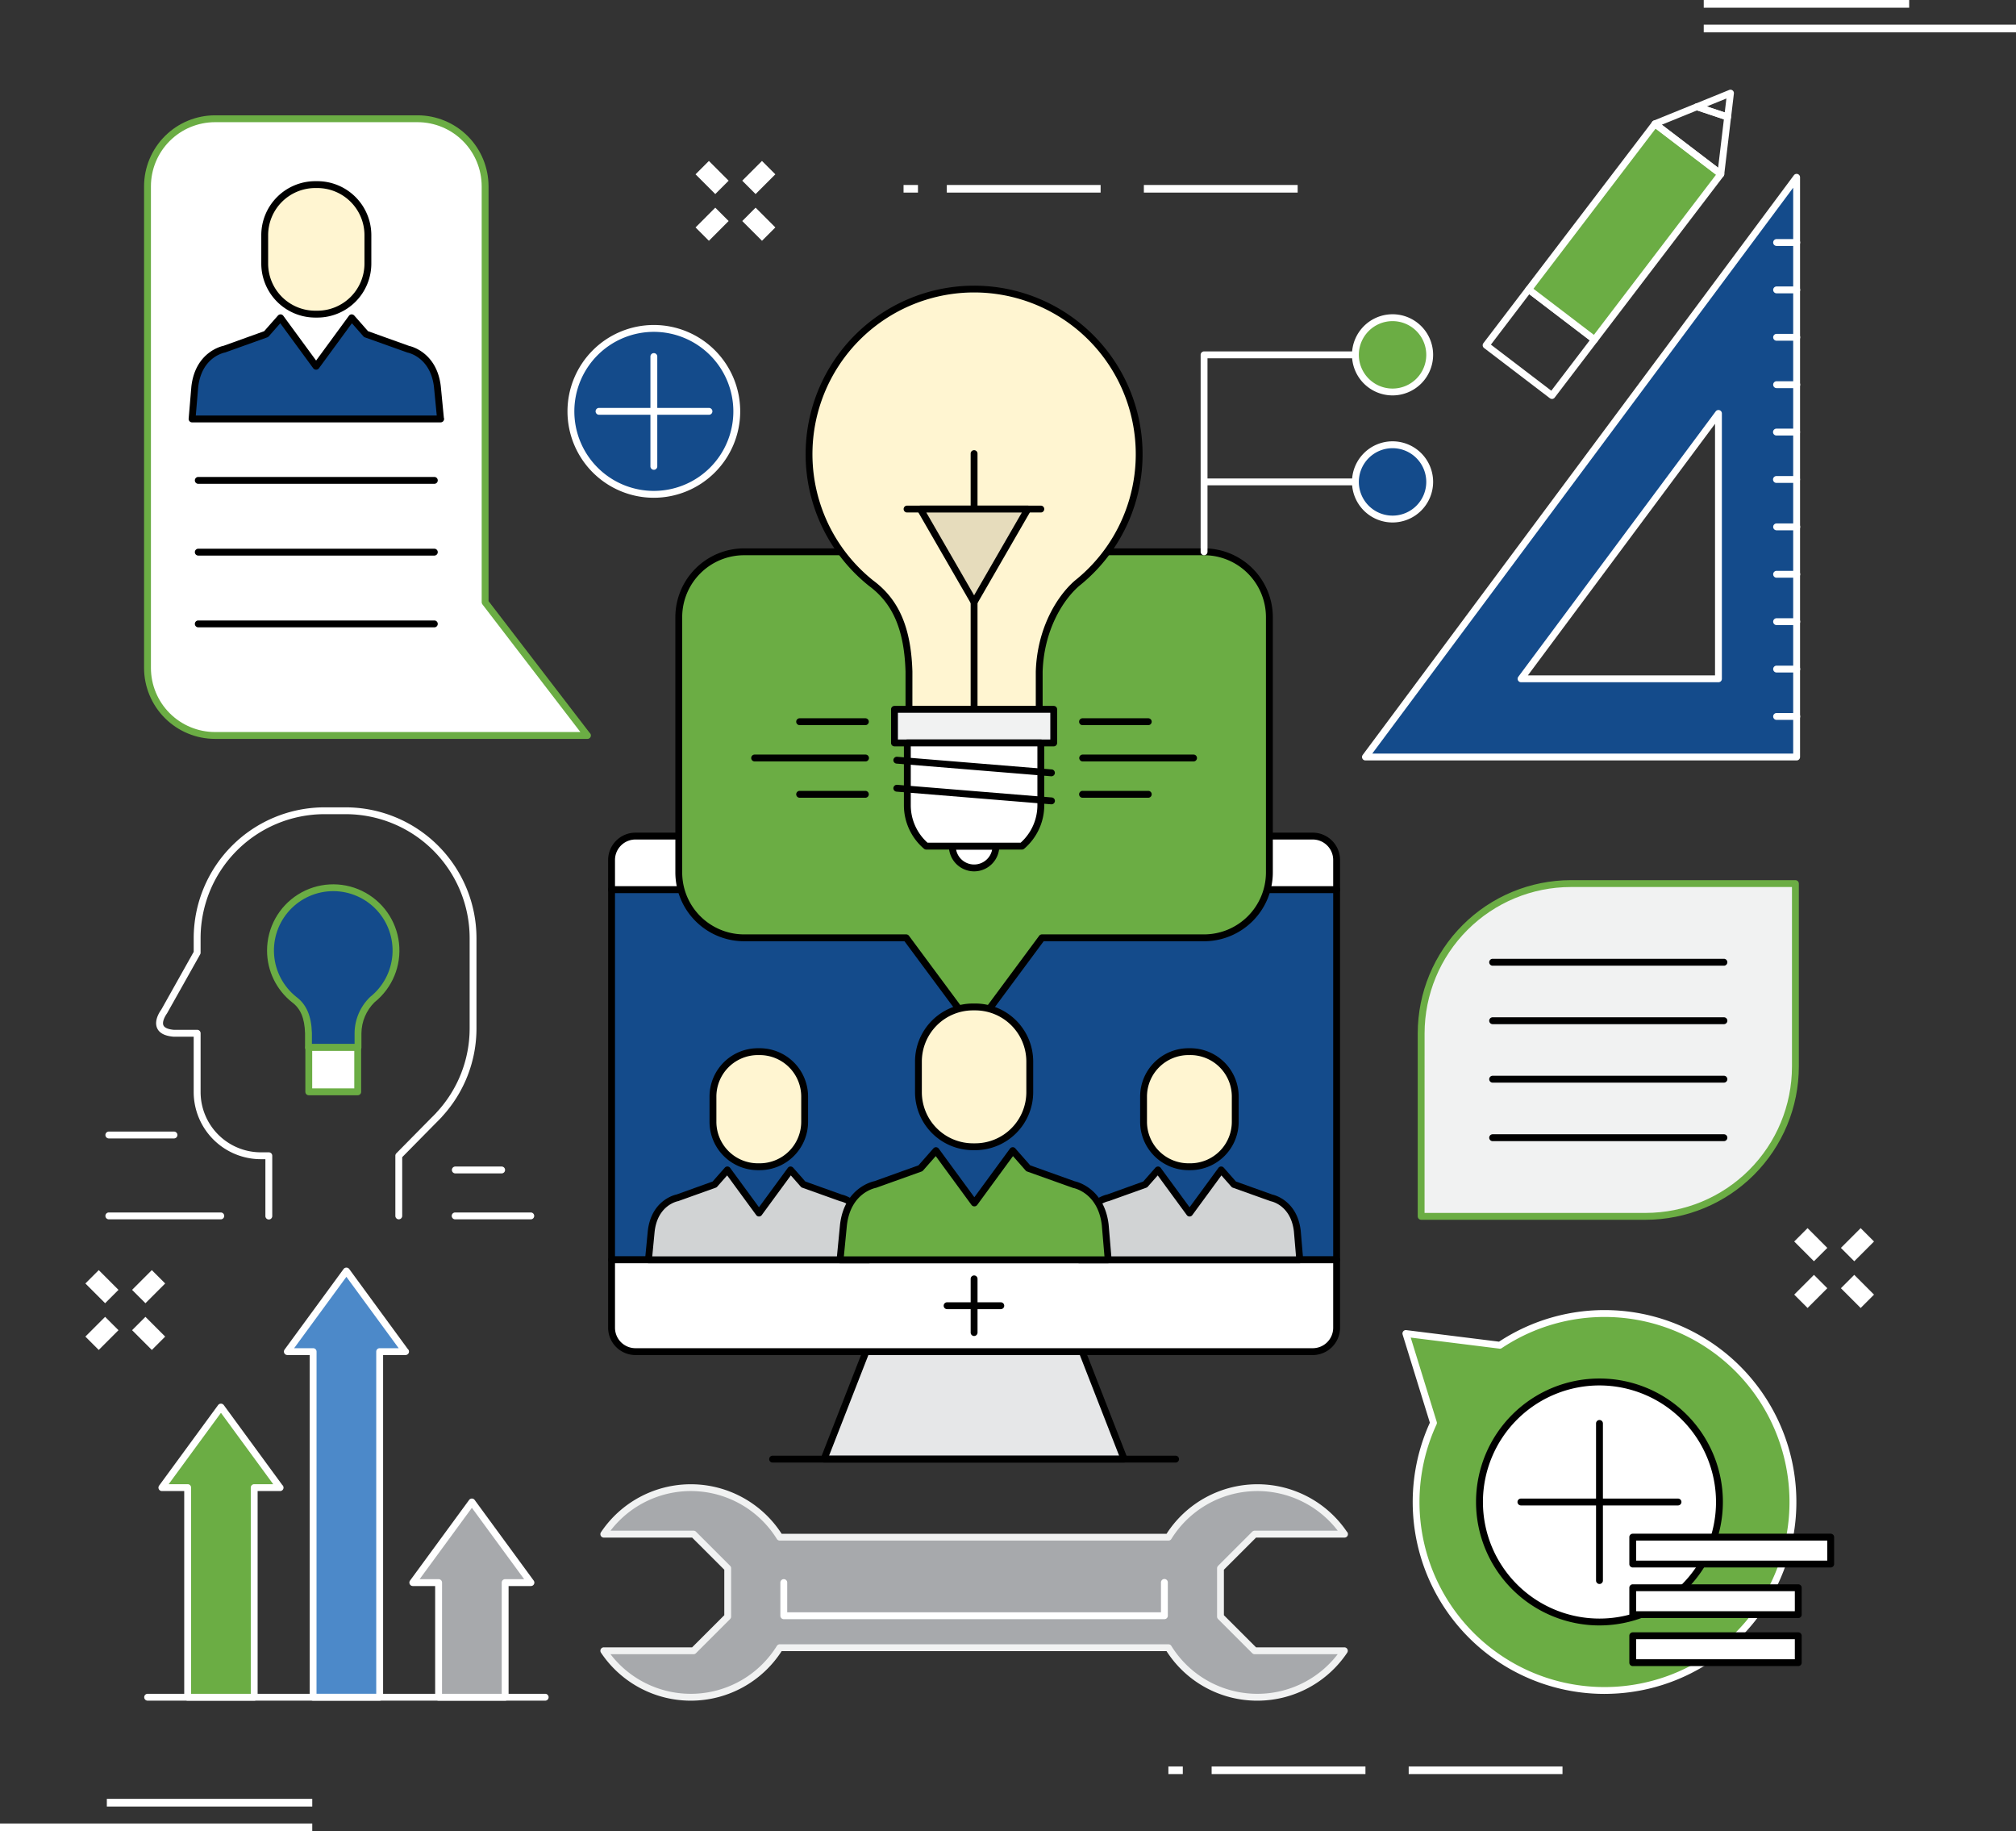 <svg xmlns="http://www.w3.org/2000/svg" xmlns:xlink="http://www.w3.org/1999/xlink" width="320.138" height="290.716" viewBox="0 0 320.138 290.716">
  <rect x="0" y="0" width="320.138" height="290.716" fill="#333333" stroke="none"/>
  <defs>
    <clipPath id="clip-path">
      <path id="Trazado_6449" data-name="Trazado 6449" d="M855.207,148.139a10.373,10.373,0,0,0-10.373,10.372v40.537a10.375,10.375,0,0,0,10.373,10.373h25.748l10.772,14.538L902.5,209.422h25.745a10.375,10.375,0,0,0,10.375-10.373V158.511a10.373,10.373,0,0,0-10.375-10.372Z" transform="translate(-844.834 -148.139)" fill="none"/>
    </clipPath>
    <radialGradient id="radial-gradient" cx="0.5" cy="0.5" r="0.562" gradientTransform="matrix(0.808, 0, 0, -1, -1.021, 14.596)" gradientUnits="objectBoundingBox">
      <stop offset="0" stop-color="#8cbb69"/>
      <stop offset="0.784" stop-color="#6bad44"/>
      <stop offset="1" stop-color="#6bad44"/>
    </radialGradient>
    <clipPath id="clip-path-2">
      <path id="Trazado_6472" data-name="Trazado 6472" d="M915.236,309.353l-5.774,7.883-5.776-7.883-.319-.435-2.461,2.8-7.218,2.585s-4.36.764-5.012,6.43l-.535,5.517h42.574l-.468-5.517c-.652-5.666-5.011-6.43-5.011-6.43l-7.22-2.585-2.461-2.8Z" transform="translate(-888.141 -308.918)" fill="none"/>
    </clipPath>
    <radialGradient id="radial-gradient-2" r="0.938" gradientTransform="matrix(0.407, 0, 0, -1, -7.315, 52.891)" xlink:href="#radial-gradient"/>
    <clipPath id="clip-path-3">
      <path id="Trazado_6482" data-name="Trazado 6482" d="M702.329,118.686V42.225a10.19,10.19,0,0,1,10.177-10.179h32.169a10.191,10.191,0,0,1,10.178,10.179v66.038a.536.536,0,0,0,.113.332l15.56,20.27h-58.02a10.19,10.19,0,0,1-10.177-10.179m10.177-87.729A11.28,11.28,0,0,0,701.24,42.225v76.461a11.279,11.279,0,0,0,11.266,11.268H771.63a.134.134,0,0,0,.022,0,.544.544,0,0,0,.543-.545.537.537,0,0,0-.208-.428l-16.045-20.9V42.225a11.279,11.279,0,0,0-11.267-11.268Z" transform="translate(-701.24 -30.957)" fill="none"/>
    </clipPath>
    <radialGradient id="radial-gradient-3" r="0.435" gradientTransform="matrix(1.395, 0, 0, -1, 2.31, 12.579)" xlink:href="#radial-gradient"/>
    <clipPath id="clip-path-4">
      <path id="Trazado_6511" data-name="Trazado 6511" d="M1044.359,260.61a23.255,23.255,0,0,1,23.229-23.229H1102.7v28.511a23.255,23.255,0,0,1-23.227,23.229h-35.118Zm23.229-24.318a24.346,24.346,0,0,0-24.318,24.318v29.055a.545.545,0,0,0,.545.546h35.661a24.346,24.346,0,0,0,24.315-24.318V236.837a.545.545,0,0,0-.545-.545Z" transform="translate(-1043.27 -236.292)" fill="none"/>
    </clipPath>
    <radialGradient id="radial-gradient-4" r="0.531" gradientTransform="matrix(0.891, 0, 0, -1, -1.112, 18.591)" xlink:href="#radial-gradient"/>
    <clipPath id="clip-path-5">
      <path id="Trazado_6517" data-name="Trazado 6517" d="M706.027,390.538h4.09v33.278h10.572V390.538h4.091l-9.378-12.8Z" transform="translate(-706.027 -377.743)" fill="none"/>
    </clipPath>
    <radialGradient id="radial-gradient-5" r="0.382" gradientTransform="matrix(2.457, 0, 0, -1, 32.43, 18.126)" xlink:href="#radial-gradient"/>
    <clipPath id="clip-path-6">
      <path id="Trazado_6523" data-name="Trazado 6523" d="M1055.024,357.68l0,0-14.927-1.856,4.382,14.189a29.92,29.92,0,1,0,10.541-12.328" transform="translate(-1040.102 -352.64)" fill="none"/>
    </clipPath>
    <radialGradient id="radial-gradient-6" r="0.507" gradientTransform="matrix(0.974, 0, 0, -1, -0.264, 14.451)" xlink:href="#radial-gradient"/>
    <clipPath id="clip-path-7">
      <path id="Trazado_6536" data-name="Trazado 6536" d="M1026.538,91.186a5.9,5.9,0,1,0,5.9-5.9,5.9,5.9,0,0,0-5.9,5.9" transform="translate(-1026.538 -85.289)" fill="none"/>
    </clipPath>
    <radialGradient id="radial-gradient-7" r="0.5" gradientTransform="matrix(1, 0, 0, -1, -0.01, 100.133)" xlink:href="#radial-gradient"/>
    <clipPath id="clip-path-8">
      <path id="Trazado_6539" data-name="Trazado 6539" d="M741.389,261.015c-.083-2.723-.876-4.552-2.482-5.742a9.42,9.42,0,1,1,11.724.018,8.047,8.047,0,0,0-2.466,5.741v1.73h-6.776Zm-7.122-13.1a10.467,10.467,0,0,0,3.976,8.224c1.35,1,1.984,2.518,2.057,4.9v2.275a.544.544,0,0,0,.545.544h7.864a.544.544,0,0,0,.545-.544v-2.258a7.015,7.015,0,0,1,2.077-4.923,10.51,10.51,0,1,0-17.064-8.214" transform="translate(-734.267 -237.398)" fill="none"/>
    </clipPath>
    <radialGradient id="radial-gradient-8" r="0.452" gradientTransform="matrix(1.258, 0, 0, -1, 5.336, 37.845)" xlink:href="#radial-gradient"/>
    <clipPath id="clip-path-9">
      <path id="Trazado_6541" data-name="Trazado 6541" d="M745.639,281.38h6.683v5.953h-6.683Zm-.544-1.089a.544.544,0,0,0-.544.545v7.042a.543.543,0,0,0,.544.544h7.771a.543.543,0,0,0,.544-.544v-7.042a.544.544,0,0,0-.544-.545Z" transform="translate(-744.551 -280.291)" fill="none"/>
    </clipPath>
    <radialGradient id="radial-gradient-9" r="0.523" gradientTransform="matrix(0.918, 0, 0, -1, -4.087, 116.885)" xlink:href="#radial-gradient"/>
    <clipPath id="clip-path-10">
      <rect id="Rectángulo_5498" data-name="Rectángulo 5498" width="33.07" height="13.154" transform="translate(0 26.293) rotate(-52.663)" fill="none"/>
    </clipPath>
    <radialGradient id="radial-gradient-10" r="0.473" gradientTransform="matrix(1.123, 0, 0, -1, 2.559, 36.256)" xlink:href="#radial-gradient"/>
  </defs>
  <g id="Grupo_8731" data-name="Grupo 8731" transform="translate(-474.792 -77)">
    <path id="Trazado_6438" data-name="Trazado 6438" d="M941.923,228.252a3.8,3.8,0,0,0-3.793-3.79H830.578a3.8,3.8,0,0,0-3.793,3.79v4.724H941.923Z" transform="translate(-254.876 -14.727)" fill="#fff"/>
    <path id="Trazado_6439" data-name="Trazado 6439" d="M941.545,233.146H826.408a.544.544,0,0,1-.545-.545v-4.724a4.341,4.341,0,0,1,4.338-4.335H937.752a4.34,4.34,0,0,1,4.336,4.335V232.6a.544.544,0,0,1-.543.545m-114.593-1.089H941v-4.18a3.25,3.25,0,0,0-3.247-3.246H830.2a3.251,3.251,0,0,0-3.249,3.246Z" transform="translate(-254.499 -14.351)"/>
    <path id="Trazado_6440" data-name="Trazado 6440" d="M826.784,238.862v58.755H941.922V238.862Z" transform="translate(-254.876 -20.611)" fill="#144b8b"/>
    <path id="Trazado_6441" data-name="Trazado 6441" d="M941.546,297.785H826.409a.544.544,0,0,1-.545-.544V238.485a.543.543,0,0,1,.545-.544H941.546a.544.544,0,0,1,.543.544v58.756a.544.544,0,0,1-.543.544M826.953,296.7H941V239.03H826.953Z" transform="translate(-254.499 -20.235)"/>
    <path id="Trazado_6442" data-name="Trazado 6442" d="M924.834,362.869H890.513l-6.666,17.067H931.5Z" transform="translate(-278.195 -71.289)" fill="#e6e7e8"/>
    <path id="Trazado_6443" data-name="Trazado 6443" d="M931.123,380.1H883.47a.544.544,0,0,1-.507-.742l6.666-17.067a.544.544,0,0,1,.508-.347h34.322a.541.541,0,0,1,.507.347l6.664,17.067a.544.544,0,0,1-.507.742m-46.855-1.089h46.057l-6.239-15.978H890.509Z" transform="translate(-277.819 -70.913)"/>
    <line id="Línea_1042" data-name="Línea 1042" x2="63.992" transform="translate(597.483 308.648)" fill="#fff"/>
    <path id="Trazado_6444" data-name="Trazado 6444" d="M933.647,391.9H869.655a.544.544,0,0,1,0-1.089h63.992a.544.544,0,1,1,0,1.089" transform="translate(-272.173 -82.707)"/>
    <path id="Trazado_6445" data-name="Trazado 6445" d="M934.339,338.222H826.784v10.784a3.8,3.8,0,0,0,3.793,3.791H938.129a3.8,3.8,0,0,0,3.793-3.791V338.222Z" transform="translate(-254.875 -61.216)" fill="#fff"/>
    <path id="Trazado_6446" data-name="Trazado 6446" d="M937.752,352.965H830.2a4.342,4.342,0,0,1-4.338-4.336V337.846a.543.543,0,0,1,.545-.545H941.545a.543.543,0,0,1,.543.545v10.784a4.341,4.341,0,0,1-4.336,4.336m-110.8-14.575v10.24a3.251,3.251,0,0,0,3.249,3.247H937.752A3.25,3.25,0,0,0,941,348.629V338.39Z" transform="translate(-254.499 -60.84)"/>
    <path id="Trazado_6447" data-name="Trazado 6447" d="M925.077,350.714h-8.523a.545.545,0,1,1,0-1.089h8.523a.545.545,0,0,1,0,1.089" transform="translate(-291.338 -65.876)"/>
    <path id="Trazado_6448" data-name="Trazado 6448" d="M923.762,352.03a.545.545,0,0,1-.545-.545v-8.522a.545.545,0,0,1,1.09,0v8.522a.545.545,0,0,1-.545.545" transform="translate(-294.284 -62.931)"/>
    <g id="Grupo_8685" data-name="Grupo 8685" transform="translate(582.582 164.603)" clip-path="url(#clip-path)">
      <rect id="Rectángulo_5473" data-name="Rectángulo 5473" width="93.79" height="75.821" transform="translate(0 0)" fill="url(#radial-gradient)"/>
    </g>
    <path id="Trazado_6450" data-name="Trazado 6450" d="M891.351,224.127h0a.542.542,0,0,1-.436-.219L880.3,209.591H854.831a10.929,10.929,0,0,1-10.917-10.918V158.135a10.929,10.929,0,0,1,10.917-10.917h73.042a10.931,10.931,0,0,1,10.918,10.917v40.538a10.931,10.931,0,0,1-10.918,10.918H902.4l-10.613,14.317a.544.544,0,0,1-.437.219m-36.52-75.82A9.837,9.837,0,0,0,845,158.135v40.538a9.839,9.839,0,0,0,9.827,9.829h25.748a.543.543,0,0,1,.437.221l10.335,13.946,10.339-13.946a.542.542,0,0,1,.437-.221h25.746a9.84,9.84,0,0,0,9.83-9.829V158.135a9.839,9.839,0,0,0-9.83-9.827Z" transform="translate(-261.876 16.84)"/>
    <path id="Trazado_6451" data-name="Trazado 6451" d="M895.677,138.354v5.984H916.36v-5.984c.207-6.735,3.336-11.7,5.993-14.021a26.215,26.215,0,1,0-32.668,0c3.941,2.925,5.789,7.287,5.993,14.026" transform="translate(-276.544 45.275)" fill="#fff5d1"/>
    <path id="Trazado_6452" data-name="Trazado 6452" d="M915.984,144.506H895.3a.544.544,0,0,1-.544-.545v-5.984c-.2-6.576-1.979-10.774-5.773-13.589a26.754,26.754,0,1,1,33.333-.007c-2.659,2.32-5.589,7.126-5.788,13.613v5.967a.545.545,0,0,1-.545.545m-20.138-1.089H915.44v-5.44c.21-6.852,3.33-11.945,6.179-14.432a25.671,25.671,0,1,0-31.971-.019c4.071,3.021,5.988,7.477,6.2,14.435Z" transform="translate(-276.167 45.651)"/>
    <line id="Línea_1043" data-name="Línea 1043" y1="40.623" transform="translate(629.477 148.99)" fill="#fff"/>
    <path id="Trazado_6453" data-name="Trazado 6453" d="M923.759,162.528a.545.545,0,0,1-.545-.545V121.361a.545.545,0,0,1,1.089,0v40.623a.544.544,0,0,1-.544.545" transform="translate(-294.283 27.629)"/>
    <line id="Línea_1044" data-name="Línea 1044" x2="21.24" transform="translate(618.856 157.817)" fill="#fff"/>
    <path id="Trazado_6454" data-name="Trazado 6454" d="M927.04,136.832H905.8a.545.545,0,1,1,0-1.089h21.24a.545.545,0,0,1,0,1.089" transform="translate(-286.944 21.529)"/>
    <path id="Trazado_6455" data-name="Trazado 6455" d="M926.769,136.669l-8.528,14.778-8.53-14.778Z" transform="translate(-288.765 21.151)" fill="#e6dcbc"/>
    <path id="Trazado_6456" data-name="Trazado 6456" d="M917.865,151.616a.543.543,0,0,1-.471-.273l-8.529-14.778a.544.544,0,0,1,.471-.817h17.058a.544.544,0,0,1,.472.817l-8.53,14.778a.546.546,0,0,1-.471.273m-7.587-14.778,7.587,13.144,7.585-13.144Z" transform="translate(-288.388 21.527)"/>
    <rect id="Rectángulo_5474" data-name="Rectángulo 5474" width="25.283" height="5.334" transform="translate(616.836 189.612)" fill="#f1f2f2"/>
    <path id="Trazado_6457" data-name="Trazado 6457" d="M927.666,195.936H902.383a.545.545,0,0,1-.546-.546v-5.333a.545.545,0,0,1,.546-.544h25.283a.545.545,0,0,1,.545.544v5.333a.545.545,0,0,1-.545.546m-24.74-1.09h24.2V190.6h-24.2Z" transform="translate(-285.547 -0.444)"/>
    <path id="Trazado_6458" data-name="Trazado 6458" d="M921.747,230.62a3.46,3.46,0,0,0,3.46-3.458h-6.917a3.458,3.458,0,0,0,3.458,3.458" transform="translate(-292.27 -15.83)" fill="#fff"/>
    <path id="Trazado_6459" data-name="Trazado 6459" d="M921.37,230.788a4.007,4.007,0,0,1-4-4,.544.544,0,0,1,.545-.545h6.917a.543.543,0,0,1,.543.545,4.007,4.007,0,0,1-4,4m-2.863-3.458a2.915,2.915,0,0,0,5.727,0Z" transform="translate(-291.894 -15.454)"/>
    <path id="Trazado_6460" data-name="Trazado 6460" d="M906.212,199.452v9.887a8.531,8.531,0,0,0,3,6.5h15.2a8.526,8.526,0,0,0,3-6.5v-9.887Z" transform="translate(-287.335 -4.506)" fill="#fff"/>
    <path id="Trazado_6461" data-name="Trazado 6461" d="M924.033,216.006h-15.2a.549.549,0,0,1-.354-.131,9.09,9.09,0,0,1-3.191-6.912v-9.887a.544.544,0,0,1,.545-.545h21.2a.545.545,0,0,1,.545.545v9.887a9.087,9.087,0,0,1-3.192,6.912.546.546,0,0,1-.354.131m-14.992-1.089h14.786a8,8,0,0,0,2.662-5.954v-9.341H906.379v9.341a8,8,0,0,0,2.662,5.954" transform="translate(-286.958 -4.13)"/>
    <line id="Línea_1045" data-name="Línea 1045" x2="24.54" y2="2.011" transform="translate(617.207 197.684)" fill="#fff"/>
    <path id="Trazado_6462" data-name="Trazado 6462" d="M927.551,206.262l-.045,0-24.541-2.011a.544.544,0,0,1-.5-.587.562.562,0,0,1,.588-.5l24.54,2.011a.544.544,0,0,1-.044,1.087" transform="translate(-285.804 -6.023)"/>
    <line id="Línea_1046" data-name="Línea 1046" x2="24.54" y2="2.009" transform="translate(617.207 202.134)" fill="#fff"/>
    <path id="Trazado_6463" data-name="Trazado 6463" d="M927.551,213.787l-.045,0-24.541-2.009a.544.544,0,0,1-.5-.587.562.562,0,0,1,.588-.5L927.6,212.7a.544.544,0,0,1-.044,1.087" transform="translate(-285.804 -9.098)"/>
    <path id="Trazado_6464" data-name="Trazado 6464" d="M987.371,328.364l-.385-4.543c-.538-4.663-4.128-5.291-4.128-5.291l-5.939-2.129-2.028-2.3-.263.357-4.756,6.489-4.755-6.489-.263-.357-2.027,2.3-5.94,2.129s-3.586.628-4.126,5.291l-.441,4.543Z" transform="translate(-306.178 -51.358)" fill="#d1d3d4"/>
    <path id="Trazado_6465" data-name="Trazado 6465" d="M986.995,328.531H951.944a.546.546,0,0,1-.542-.6l.441-4.542c.581-5.02,4.535-5.768,4.576-5.774l5.718-2.058,1.934-2.2a.589.589,0,0,1,.432-.185.549.549,0,0,1,.414.222l4.579,6.249,4.579-6.249a.544.544,0,0,1,.848-.038l1.935,2.2,5.807,2.081c.034,0,3.913.786,4.485,5.742l.387,4.559a.542.542,0,0,1-.141.414.549.549,0,0,1-.4.176m-34.451-1.089H986.4l-.336-3.953c-.479-4.162-3.55-4.777-3.681-4.8l-6.026-2.152a.563.563,0,0,1-.224-.153l-1.581-1.794-4.618,6.3a.545.545,0,0,1-.879,0l-4.617-6.3-1.58,1.792a.552.552,0,0,1-.224.154l-5.941,2.128c-.218.048-3.286.663-3.769,4.842Z" transform="translate(-305.801 -50.981)"/>
    <path id="Trazado_6466" data-name="Trazado 6466" d="M984.2,293.473a7.131,7.131,0,0,1-7.132,7.13h-.3a7.132,7.132,0,0,1-7.129-7.13v-4.01a7.129,7.129,0,0,1,7.129-7.129h.3a7.129,7.129,0,0,1,7.132,7.129Z" transform="translate(-313.259 -38.377)" fill="#fff5d1"/>
    <path id="Trazado_6467" data-name="Trazado 6467" d="M976.7,300.772h-.3a7.684,7.684,0,0,1-7.674-7.675v-4.01a7.683,7.683,0,0,1,7.674-7.673h.3a7.683,7.683,0,0,1,7.675,7.673v4.01a7.684,7.684,0,0,1-7.675,7.675m-.3-18.269a6.592,6.592,0,0,0-6.586,6.584v4.01a6.594,6.594,0,0,0,6.586,6.586h.3a6.594,6.594,0,0,0,6.586-6.586v-4.01A6.593,6.593,0,0,0,976.7,282.5Z" transform="translate(-312.882 -38)"/>
    <path id="Trazado_6468" data-name="Trazado 6468" d="M871.735,328.364l-.384-4.543c-.536-4.663-4.126-5.291-4.126-5.291l-5.939-2.129-2.028-2.3-.264.357-4.755,6.489-4.754-6.489-.262-.357-2.028,2.3-5.94,2.129s-3.588.628-4.126,5.291l-.439,4.543Z" transform="translate(-258.923 -51.358)" fill="#d1d3d4"/>
    <path id="Trazado_6469" data-name="Trazado 6469" d="M871.359,328.531H836.313a.546.546,0,0,1-.542-.6l.439-4.542c.58-5.022,4.536-5.77,4.576-5.776l5.716-2.058,1.936-2.2a.559.559,0,0,1,.433-.185.55.55,0,0,1,.414.222l4.578,6.249,4.581-6.249a.551.551,0,0,1,.415-.222.6.6,0,0,1,.432.185l1.935,2.2,5.809,2.081c.034,0,3.913.785,4.483,5.744l.386,4.558a.544.544,0,0,1-.543.59m-34.445-1.089h33.854l-.334-3.953c-.479-4.162-3.549-4.777-3.681-4.8l-6.026-2.152a.566.566,0,0,1-.225-.153l-1.581-1.795-4.618,6.3a.545.545,0,0,1-.878,0l-4.617-6.3-1.581,1.794a.562.562,0,0,1-.224.153l-5.941,2.128c-.218.048-3.287.663-3.77,4.842Z" transform="translate(-258.547 -50.981)"/>
    <path id="Trazado_6470" data-name="Trazado 6470" d="M868.572,293.473a7.133,7.133,0,0,1-7.132,7.13h-.3a7.131,7.131,0,0,1-7.129-7.13v-4.01a7.129,7.129,0,0,1,7.129-7.129h.3a7.13,7.13,0,0,1,7.132,7.129Z" transform="translate(-266.003 -38.377)" fill="#fff5d1"/>
    <path id="Trazado_6471" data-name="Trazado 6471" d="M861.065,300.772h-.3a7.684,7.684,0,0,1-7.674-7.675v-4.01a7.683,7.683,0,0,1,7.674-7.673h.3a7.683,7.683,0,0,1,7.675,7.673v4.01a7.684,7.684,0,0,1-7.675,7.675m-.3-18.269a6.591,6.591,0,0,0-6.585,6.584v4.01a6.592,6.592,0,0,0,6.585,6.586h.3a6.594,6.594,0,0,0,6.587-6.586v-4.01a6.593,6.593,0,0,0-6.587-6.584Z" transform="translate(-265.627 -38)"/>
    <g id="Grupo_8690" data-name="Grupo 8690" transform="translate(608.191 259.677)">
      <g id="Grupo_8689" data-name="Grupo 8689" clip-path="url(#clip-path-2)">
        <rect id="Rectángulo_5476" data-name="Rectángulo 5476" width="42.574" height="17.329" transform="translate(0 0)" fill="url(#radial-gradient-2)"/>
      </g>
    </g>
    <path id="Trazado_6473" data-name="Trazado 6473" d="M930.339,326.413H887.765a.546.546,0,0,1-.542-.6l.535-5.516c.692-6.012,5.413-6.906,5.461-6.914l7-2.514,2.368-2.691a.523.523,0,0,1,.432-.184.544.544,0,0,1,.416.221l5.655,7.719,5.655-7.719a.544.544,0,0,1,.415-.221.507.507,0,0,1,.433.184l2.368,2.691,7.087,2.538c.035,0,4.683.929,5.368,6.88l.469,5.533a.538.538,0,0,1-.141.414.548.548,0,0,1-.4.176m-41.974-1.089h41.382l-.417-4.926c-.594-5.153-4.4-5.909-4.565-5.939l-7.308-2.61a.551.551,0,0,1-.224-.153l-2.014-2.288-5.693,7.773a.567.567,0,0,1-.878,0l-5.693-7.773-2.015,2.288a.548.548,0,0,1-.224.153l-7.218,2.586c-.25.054-4.06.81-4.654,5.98Z" transform="translate(-279.573 -48.863)"/>
    <path id="Rectángulo_5477" data-name="Rectángulo 5477" d="M8.84,0h0a8.84,8.84,0,0,1,8.84,8.84v4.512A8.841,8.841,0,0,1,8.84,22.193h0A8.84,8.84,0,0,1,0,13.353V8.84A8.84,8.84,0,0,1,8.84,0Z" transform="translate(620.637 236.859)" fill="#fff5d1"/>
    <path id="Trazado_6474" data-name="Trazado 6474" d="M917.832,292.693h-.36a9.216,9.216,0,0,1-9.2-9.206v-4.871a9.216,9.216,0,0,1,9.2-9.206h.36a9.216,9.216,0,0,1,9.205,9.206v4.871a9.217,9.217,0,0,1-9.205,9.206m-.36-22.193a8.126,8.126,0,0,0-8.117,8.117v4.871a8.127,8.127,0,0,0,8.117,8.117h.36a8.126,8.126,0,0,0,8.116-8.117v-4.871a8.125,8.125,0,0,0-8.116-8.117Z" transform="translate(-288.175 -33.095)"/>
    <path id="Trazado_6475" data-name="Trazado 6475" d="M970.528,203.667H952.922a.545.545,0,1,1,0-1.09h17.605a.545.545,0,0,1,0,1.09" transform="translate(-306.201 -5.783)"/>
    <path id="Trazado_6476" data-name="Trazado 6476" d="M963.359,213.413H952.922a.545.545,0,1,1,0-1.089h10.437a.545.545,0,0,1,0,1.089" transform="translate(-306.201 -9.766)"/>
    <path id="Trazado_6477" data-name="Trazado 6477" d="M963.359,193.923H952.922a.545.545,0,1,1,0-1.089h10.437a.545.545,0,0,1,0,1.089" transform="translate(-306.201 -1.802)"/>
    <path id="Trazado_6478" data-name="Trazado 6478" d="M882.434,203.667H864.827a.545.545,0,1,1,0-1.09h17.607a.545.545,0,0,1,0,1.09" transform="translate(-270.199 -5.783)"/>
    <path id="Trazado_6479" data-name="Trazado 6479" d="M887.389,213.413H876.952a.545.545,0,1,1,0-1.089h10.437a.545.545,0,0,1,0,1.089" transform="translate(-275.154 -9.766)"/>
    <path id="Trazado_6480" data-name="Trazado 6480" d="M887.389,193.923H876.952a.545.545,0,1,1,0-1.089h10.437a.545.545,0,0,1,0,1.089" transform="translate(-275.154 -1.802)"/>
    <path id="Trazado_6481" data-name="Trazado 6481" d="M712.882,31.878h32.169A10.723,10.723,0,0,1,755.773,42.6v66.038l16.233,21.146H712.882a10.724,10.724,0,0,1-10.722-10.723V42.6a10.724,10.724,0,0,1,10.722-10.723" transform="translate(-203.946 63.975)" fill="#fff"/>
    <g id="Grupo_8693" data-name="Grupo 8693" transform="translate(497.67 95.308)" clip-path="url(#clip-path-3)">
      <rect id="Rectángulo_5479" data-name="Rectángulo 5479" width="70.955" height="98.998" transform="translate(0 0)" fill="url(#radial-gradient-3)"/>
    </g>
    <path id="Trazado_6483" data-name="Trazado 6483" d="M714.13,101.373l.433-5.113c.606-5.252,4.646-5.958,4.646-5.958l6.688-2.4,2.281-2.591.3.4,5.354,7.306,5.352-7.306.3-.4,2.279,2.591,6.687,2.4s4.039.707,4.646,5.958l.5,5.113Z" transform="translate(-208.838 42.137)" fill="#144b8b"/>
    <path id="Trazado_6484" data-name="Trazado 6484" d="M753.232,101.542a.089.089,0,0,1-.022,0H713.754a.544.544,0,0,1-.542-.59l.433-5.114c.646-5.608,5.049-6.44,5.094-6.447l6.465-2.327,2.189-2.484a.572.572,0,0,1,.432-.185.549.549,0,0,1,.415.221l5.212,7.11,5.211-7.11a.547.547,0,0,1,.415-.221.578.578,0,0,1,.432.185l2.187,2.484,6.556,2.35c.035,0,4.362.869,5,6.408l.483,4.973a.526.526,0,0,1,.038.2.543.543,0,0,1-.544.545m-38.884-1.088h38.263l-.439-4.518c-.552-4.782-4.161-5.468-4.2-5.473l-6.777-2.42a.553.553,0,0,1-.225-.153l-1.832-2.083-5.248,7.164a.569.569,0,0,1-.879,0l-5.249-7.164-1.834,2.083a.547.547,0,0,1-.224.153l-6.688,2.4c-.237.05-3.739.748-4.287,5.508Z" transform="translate(-208.462 42.514)"/>
    <path id="Trazado_6485" data-name="Trazado 6485" d="M733.637,62.1a8.027,8.027,0,0,0,8.027,8.026H742a8.026,8.026,0,0,0,8.025-8.026V57.581A8.025,8.025,0,0,0,742,49.557h-.335a8.026,8.026,0,0,0-8.027,8.024Z" transform="translate(-216.81 56.75)" fill="#fff5d1"/>
    <path id="Trazado_6486" data-name="Trazado 6486" d="M741.622,70.29h-.334a8.581,8.581,0,0,1-8.572-8.571V57.205a8.58,8.58,0,0,1,8.572-8.569h.334a8.579,8.579,0,0,1,8.57,8.569v4.514a8.58,8.58,0,0,1-8.57,8.571m-.334-20.564a7.489,7.489,0,0,0-7.483,7.479v4.514a7.49,7.49,0,0,0,7.483,7.482h.334a7.489,7.489,0,0,0,7.48-7.482V57.205a7.488,7.488,0,0,0-7.48-7.479Z" transform="translate(-216.433 57.127)"/>
    <path id="Trazado_6487" data-name="Trazado 6487" d="M752.913,129.133H715.384a.545.545,0,0,1,0-1.089h37.529a.545.545,0,0,1,0,1.089" transform="translate(-209.128 24.676)"/>
    <path id="Trazado_6488" data-name="Trazado 6488" d="M752.913,148.4H715.384a.545.545,0,0,1,0-1.089h37.529a.545.545,0,0,1,0,1.089" transform="translate(-209.128 16.802)"/>
    <path id="Trazado_6489" data-name="Trazado 6489" d="M752.913,167.665H715.384a.545.545,0,0,1,0-1.089h37.529a.545.545,0,0,1,0,1.089" transform="translate(-209.128 8.929)"/>
    <path id="Trazado_6490" data-name="Trazado 6490" d="M842.206,101.335a13.169,13.169,0,1,1-13.169-13.168,13.17,13.17,0,0,1,13.169,13.168" transform="translate(-250.414 40.972)" fill="#144b8b"/>
    <path id="Trazado_6491" data-name="Trazado 6491" d="M828.661,114.674a13.714,13.714,0,1,1,13.714-13.715,13.729,13.729,0,0,1-13.714,13.715m0-26.339a12.625,12.625,0,1,0,12.625,12.624,12.639,12.639,0,0,0-12.625-12.624" transform="translate(-250.039 41.349)" fill="#fff"/>
    <path id="Trazado_6492" data-name="Trazado 6492" d="M840.457,110.6H823a.545.545,0,0,1,0-1.089h17.458a.545.545,0,1,1,0,1.089" transform="translate(-253.106 32.248)" fill="#fff"/>
    <path id="Trazado_6493" data-name="Trazado 6493" d="M837.762,113.3a.544.544,0,0,1-.545-.545V95.3a.545.545,0,0,1,1.089,0v17.459a.544.544,0,0,1-.545.545" transform="translate(-259.139 38.281)" fill="#fff"/>
    <path id="Trazado_6494" data-name="Trazado 6494" d="M1029.229,139.636H1097.7V47.6Zm56.057-12.416h-31.347l31.347-42.13Z" transform="translate(-337.607 57.548)" fill="#144b8b"/>
    <path id="Trazado_6495" data-name="Trazado 6495" d="M1097.323,139.8h-68.469a.538.538,0,0,1-.485-.3.546.546,0,0,1,.049-.571L1096.886,46.9a.544.544,0,0,1,.982.325v92.031a.543.543,0,0,1-.545.543m-67.385-1.088h66.841V48.872Zm54.973-11.326h-31.347a.544.544,0,0,1-.436-.869l31.346-42.13a.545.545,0,0,1,.981.325v42.13a.544.544,0,0,1-.543.545m-30.263-1.089h29.718V86.358Z" transform="translate(-337.231 57.925)" fill="#fff"/>
    <line id="Línea_1047" data-name="Línea 1047" x1="3.199" transform="translate(756.892 115.5)" fill="#fff"/>
    <path id="Trazado_6496" data-name="Trazado 6496" d="M1142.429,65.271h-3.2a.545.545,0,0,1,0-1.089h3.2a.545.545,0,1,1,0,1.089" transform="translate(-382.338 50.774)" fill="#fff"/>
    <line id="Línea_1048" data-name="Línea 1048" x1="3.199" transform="translate(756.892 123.023)" fill="#fff"/>
    <path id="Trazado_6497" data-name="Trazado 6497" d="M1142.429,77.993h-3.2a.545.545,0,0,1,0-1.089h3.2a.545.545,0,1,1,0,1.089" transform="translate(-382.338 45.575)" fill="#fff"/>
    <line id="Línea_1049" data-name="Línea 1049" x1="3.199" transform="translate(756.892 130.549)" fill="#fff"/>
    <path id="Trazado_6498" data-name="Trazado 6498" d="M1142.429,90.72h-3.2a.545.545,0,0,1,0-1.089h3.2a.545.545,0,1,1,0,1.089" transform="translate(-382.338 40.374)" fill="#fff"/>
    <line id="Línea_1050" data-name="Línea 1050" x1="3.199" transform="translate(756.892 138.073)" fill="#fff"/>
    <path id="Trazado_6499" data-name="Trazado 6499" d="M1142.429,103.443h-3.2a.545.545,0,0,1,0-1.089h3.2a.545.545,0,1,1,0,1.089" transform="translate(-382.338 35.174)" fill="#fff"/>
    <line id="Línea_1051" data-name="Línea 1051" x1="3.199" transform="translate(756.892 145.598)" fill="#fff"/>
    <path id="Trazado_6500" data-name="Trazado 6500" d="M1142.429,116.168h-3.2a.545.545,0,0,1,0-1.09h3.2a.545.545,0,0,1,0,1.09" transform="translate(-382.338 29.974)" fill="#fff"/>
    <line id="Línea_1052" data-name="Línea 1052" x1="3.199" transform="translate(756.892 153.122)" fill="#fff"/>
    <path id="Trazado_6501" data-name="Trazado 6501" d="M1142.429,128.892h-3.2a.544.544,0,1,1,0-1.088h3.2a.544.544,0,1,1,0,1.088" transform="translate(-382.338 24.774)" fill="#fff"/>
    <line id="Línea_1053" data-name="Línea 1053" x1="3.199" transform="translate(756.892 160.646)" fill="#fff"/>
    <path id="Trazado_6502" data-name="Trazado 6502" d="M1142.429,141.616h-3.2a.545.545,0,0,1,0-1.089h3.2a.545.545,0,1,1,0,1.089" transform="translate(-382.338 19.574)" fill="#fff"/>
    <line id="Línea_1054" data-name="Línea 1054" x1="3.199" transform="translate(756.892 168.171)" fill="#fff"/>
    <path id="Trazado_6503" data-name="Trazado 6503" d="M1142.429,154.342h-3.2a.545.545,0,0,1,0-1.089h3.2a.545.545,0,1,1,0,1.089" transform="translate(-382.338 14.374)" fill="#fff"/>
    <line id="Línea_1055" data-name="Línea 1055" x1="3.199" transform="translate(756.892 175.695)" fill="#fff"/>
    <path id="Trazado_6504" data-name="Trazado 6504" d="M1142.429,167.065h-3.2a.545.545,0,0,1,0-1.089h3.2a.545.545,0,1,1,0,1.089" transform="translate(-382.338 9.174)" fill="#fff"/>
    <line id="Línea_1056" data-name="Línea 1056" x1="3.199" transform="translate(756.892 183.22)" fill="#fff"/>
    <path id="Trazado_6505" data-name="Trazado 6505" d="M1142.429,179.791h-3.2a.545.545,0,0,1,0-1.089h3.2a.545.545,0,1,1,0,1.089" transform="translate(-382.338 3.974)" fill="#fff"/>
    <line id="Línea_1057" data-name="Línea 1057" x1="3.199" transform="translate(756.892 190.744)" fill="#fff"/>
    <path id="Trazado_6506" data-name="Trazado 6506" d="M1142.429,192.515h-3.2a.545.545,0,0,1,0-1.089h3.2a.545.545,0,1,1,0,1.089" transform="translate(-382.338 -1.226)" fill="#fff"/>
    <path id="Trazado_6507" data-name="Trazado 6507" d="M922.628,419.856v-7.672l5.427-5.424H942.3a16.621,16.621,0,0,0-27.941.484H852.641a16.62,16.62,0,0,0-27.94-.484H838.95l5.425,5.424v7.672l-5.425,5.424H824.7a16.621,16.621,0,0,0,27.94-.484h61.721a16.621,16.621,0,0,0,27.941.484H928.055Z" transform="translate(-254.024 -86.209)" fill="#a7a9ac"/>
    <path id="Trazado_6508" data-name="Trazado 6508" d="M928.1,432.828a17.084,17.084,0,0,1-14.416-7.862H852.565a17.164,17.164,0,0,1-28.691.242.544.544,0,0,1,.452-.848h14.024l5.106-5.1v-7.222l-5.106-5.1H824.325a.543.543,0,0,1-.452-.848,17.164,17.164,0,0,1,28.691.242h61.124a17.165,17.165,0,0,1,28.62-.349.545.545,0,0,1-.359.955H927.9l-5.106,5.1v7.222l5.106,5.1h14.024a.545.545,0,0,1,.452.848,17.166,17.166,0,0,1-14.275,7.621m-75.838-8.952h61.721a.547.547,0,0,1,.463.257,16.075,16.075,0,0,0,26.417,1.316H927.679a.544.544,0,0,1-.385-.159l-5.425-5.424a.539.539,0,0,1-.16-.385v-7.671a.543.543,0,0,1,.16-.386L927.294,406a.547.547,0,0,1,.385-.16h13.188a16.075,16.075,0,0,0-26.417,1.318.547.547,0,0,1-.463.255H852.265a.547.547,0,0,1-.462-.255,16.074,16.074,0,0,0-26.416-1.318h13.187a.546.546,0,0,1,.385.16l5.425,5.424a.541.541,0,0,1,.159.386v7.671a.538.538,0,0,1-.159.385l-5.425,5.424a.543.543,0,0,1-.385.159H825.387a16.074,16.074,0,0,0,26.416-1.316.547.547,0,0,1,.462-.257" transform="translate(-253.648 -85.833)" fill="#f1f2f2"/>
    <path id="Trazado_6509" data-name="Trazado 6509" d="M933.1,430.312H872.656a.544.544,0,0,1-.543-.545V424.5a.544.544,0,1,1,1.088,0v4.718h59.352V424.5a.545.545,0,1,1,1.089,0v5.263a.544.544,0,0,1-.543.545" transform="translate(-273.4 -96.254)" fill="#fff"/>
    <path id="Trazado_6510" data-name="Trazado 6510" d="M1067.965,237.213a23.771,23.771,0,0,0-23.773,23.774v29.055h35.661a23.771,23.771,0,0,0,23.771-23.772V237.213Z" transform="translate(-343.722 -19.938)" fill="#f1f2f2"/>
    <g id="Grupo_8698" data-name="Grupo 8698" transform="translate(699.925 216.731)">
      <g id="Grupo_8697" data-name="Grupo 8697" clip-path="url(#clip-path-4)">
        <rect id="Rectángulo_5481" data-name="Rectángulo 5481" width="60.522" height="53.919" transform="translate(0 0)" fill="url(#radial-gradient-4)"/>
      </g>
    </g>
    <path id="Trazado_6512" data-name="Trazado 6512" d="M1099.732,258.5h-36.679a.545.545,0,1,1,0-1.089h36.679a.545.545,0,1,1,0,1.089" transform="translate(-351.207 -28.19)"/>
    <path id="Trazado_6513" data-name="Trazado 6513" d="M1099.732,274.2h-36.679a.545.545,0,1,1,0-1.089h36.679a.545.545,0,1,1,0,1.089" transform="translate(-351.207 -34.607)"/>
    <path id="Trazado_6514" data-name="Trazado 6514" d="M1099.732,289.9h-36.679a.545.545,0,1,1,0-1.089h36.679a.545.545,0,1,1,0,1.089" transform="translate(-351.207 -41.025)"/>
    <path id="Trazado_6515" data-name="Trazado 6515" d="M1099.732,305.607h-36.679a.545.545,0,1,1,0-1.089h36.679a.545.545,0,1,1,0,1.089" transform="translate(-351.207 -47.443)"/>
    <path id="Trazado_6516" data-name="Trazado 6516" d="M764.96,455.824H701.784a.545.545,0,0,1,0-1.089H764.96a.545.545,0,0,1,0,1.089" transform="translate(-203.57 -108.831)" fill="#fff"/>
    <g id="Grupo_8702" data-name="Grupo 8702" transform="translate(500.5 300.376)">
      <g id="Grupo_8701" data-name="Grupo 8701" clip-path="url(#clip-path-5)">
        <rect id="Rectángulo_5483" data-name="Rectángulo 5483" width="18.754" height="46.073" transform="translate(0 0)" fill="url(#radial-gradient-5)"/>
      </g>
    </g>
    <path id="Trazado_6518" data-name="Trazado 6518" d="M720.313,423.994H709.741a.545.545,0,0,1-.544-.545V390.716h-3.546a.544.544,0,0,1-.439-.866l9.376-12.8a.566.566,0,0,1,.879,0l9.3,12.7a.544.544,0,0,1-.345.966.084.084,0,0,1-.021,0h-3.547v32.733a.545.545,0,0,1-.544.545m-10.027-1.09h9.482V390.172a.545.545,0,0,1,.545-.545h3.019l-8.3-11.331-8.3,11.331h3.015a.544.544,0,0,1,.545.545Z" transform="translate(-205.151 -77)" fill="#fff"/>
    <path id="Trazado_6519" data-name="Trazado 6519" d="M739.72,354.026h4.09v54.868h10.573V354.026h4.091l-9.377-12.8Z" transform="translate(-219.296 -62.446)" fill="#4c89c9"/>
    <path id="Trazado_6520" data-name="Trazado 6520" d="M754.007,409.073H743.434a.545.545,0,0,1-.545-.545V354.2h-3.546a.545.545,0,0,1-.439-.868l9.377-12.8a.567.567,0,0,1,.879,0l9.3,12.7a.545.545,0,0,1-.345.967h-3.568v54.323a.545.545,0,0,1-.544.545m-10.028-1.09h9.483V353.659a.545.545,0,0,1,.545-.545h3.017l-8.3-11.331-8.3,11.331h3.016a.544.544,0,0,1,.545.545Z" transform="translate(-218.92 -62.078)" fill="#fff"/>
    <path id="Trazado_6521" data-name="Trazado 6521" d="M782.791,403.24l-9.377,12.8H777.5v18.2h10.571v-18.2h4.091Z" transform="translate(-233.065 -87.787)" fill="#a7a9ac"/>
    <path id="Trazado_6522" data-name="Trazado 6522" d="M787.7,434.405H777.127a.545.545,0,0,1-.545-.545V416.206h-3.546a.545.545,0,0,1-.44-.867l9.378-12.8a.547.547,0,0,1,.879,0l9.376,12.8a.544.544,0,0,1-.439.867h-3.547V433.86a.546.546,0,0,1-.545.545m-10.027-1.09h9.482V415.662a.544.544,0,0,1,.545-.545h3.017l-8.3-11.331-8.3,11.331h3.017a.544.544,0,0,1,.545.545Z" transform="translate(-232.688 -87.411)" fill="#fff"/>
    <g id="Grupo_8706" data-name="Grupo 8706" transform="translate(698.052 285.532)">
      <g id="Grupo_8705" data-name="Grupo 8705" clip-path="url(#clip-path-6)">
        <rect id="Rectángulo_5485" data-name="Rectángulo 5485" width="61.468" height="59.844" transform="translate(0 0)" fill="url(#radial-gradient-6)"/>
      </g>
    </g>
    <path id="Trazado_6524" data-name="Trazado 6524" d="M1071.271,412.653a30.465,30.465,0,0,1-27.744-43.059L1039.2,355.6a.547.547,0,0,1,.1-.511.536.536,0,0,1,.484-.19l14.73,1.833a30.467,30.467,0,1,1,16.749,55.918m-30.777-56.566,4.133,13.385a.535.535,0,0,1-.026.388,29.378,29.378,0,1,0,10.35-12.1.543.543,0,0,1-.441.073Z" transform="translate(-341.674 -66.732)" fill="#fff"/>
    <path id="Trazado_6525" data-name="Trazado 6525" d="M1078.908,409.126a19.051,19.051,0,1,1,19.052-19.051,19.051,19.051,0,0,1-19.052,19.051" transform="translate(-350.124 -74.622)" fill="#fff"/>
    <path id="Trazado_6526" data-name="Trazado 6526" d="M1078.532,409.294a19.6,19.6,0,1,1,19.6-19.6,19.617,19.617,0,0,1-19.6,19.6m0-38.1A18.506,18.506,0,1,0,1097.04,389.7a18.526,18.526,0,0,0-18.508-18.505" transform="translate(-349.748 -74.245)"/>
    <path id="Trazado_6527" data-name="Trazado 6527" d="M1091.7,407.262a.545.545,0,0,1-.545-.544V381.774a.545.545,0,0,1,1.09,0v24.944a.544.544,0,0,1-.545.544" transform="translate(-362.913 -78.792)"/>
    <path id="Trazado_6528" data-name="Trazado 6528" d="M1095.551,403.409h-24.945a.544.544,0,1,1,0-1.088h24.945a.544.544,0,1,1,0,1.088" transform="translate(-354.294 -87.411)"/>
    <rect id="Rectángulo_5486" data-name="Rectángulo 5486" width="31.431" height="4.271" transform="translate(734.071 321.034)" fill="#fff"/>
    <path id="Trazado_6529" data-name="Trazado 6529" d="M1132.069,417.116h-31.431a.545.545,0,0,1-.544-.544V412.3a.544.544,0,0,1,.544-.545h31.431a.544.544,0,0,1,.545.545v4.271a.545.545,0,0,1-.545.544m-30.886-1.089h30.342v-3.181h-30.342Z" transform="translate(-366.567 -91.267)"/>
    <rect id="Rectángulo_5487" data-name="Rectángulo 5487" width="26.282" height="4.271" transform="translate(734.071 329.066)" fill="#fff"/>
    <path id="Trazado_6530" data-name="Trazado 6530" d="M1126.92,430.7h-26.282a.545.545,0,0,1-.544-.544v-4.271a.544.544,0,0,1,.544-.545h26.282a.545.545,0,0,1,.545.545v4.271a.545.545,0,0,1-.545.544m-25.737-1.089h25.193v-3.182h-25.193Z" transform="translate(-366.567 -96.818)"/>
    <rect id="Rectángulo_5488" data-name="Rectángulo 5488" width="26.282" height="4.271" transform="translate(734.071 336.689)" fill="#fff"/>
    <path id="Trazado_6531" data-name="Trazado 6531" d="M1126.92,443.591h-26.282a.544.544,0,0,1-.544-.545v-4.271a.545.545,0,0,1,.544-.544h26.282a.545.545,0,0,1,.545.544v4.271a.545.545,0,0,1-.545.545m-25.737-1.089h25.193V439.32h-25.193Z" transform="translate(-366.567 -102.086)"/>
    <path id="Trazado_6532" data-name="Trazado 6532" d="M985.519,126.7a.545.545,0,0,1-.545-.545V94.885a.544.544,0,0,1,.545-.544h24.034a.544.544,0,0,1,0,1.089h-23.49v30.724a.544.544,0,0,1-.545.545" transform="translate(-319.522 38.449)" fill="#fff"/>
    <path id="Trazado_6533" data-name="Trazado 6533" d="M1009.552,129.541H985.518a.545.545,0,0,1,0-1.089h24.034a.545.545,0,0,1,0,1.089" transform="translate(-319.522 24.509)" fill="#fff"/>
    <path id="Trazado_6534" data-name="Trazado 6534" d="M1038.335,125.3a5.9,5.9,0,1,1-5.9-5.9,5.9,5.9,0,0,1,5.9,5.9" transform="translate(-336.508 28.208)" fill="#144b8b"/>
    <path id="Trazado_6535" data-name="Trazado 6535" d="M1032.058,131.363a6.442,6.442,0,1,1,6.443-6.442,6.449,6.449,0,0,1-6.443,6.442m0-11.794a5.353,5.353,0,1,0,5.354,5.352,5.359,5.359,0,0,0-5.354-5.352" transform="translate(-336.131 28.584)" fill="#fff"/>
    <g id="Grupo_8710" data-name="Grupo 8710" transform="translate(690.031 127.437)">
      <g id="Grupo_8709" data-name="Grupo 8709" clip-path="url(#clip-path-7)">
        <rect id="Rectángulo_5490" data-name="Rectángulo 5490" width="11.797" height="11.794" fill="url(#radial-gradient-7)"/>
      </g>
    </g>
    <path id="Trazado_6537" data-name="Trazado 6537" d="M1032.058,97.251a6.442,6.442,0,1,1,6.443-6.442,6.449,6.449,0,0,1-6.443,6.442m0-11.794a5.353,5.353,0,1,0,5.354,5.352,5.36,5.36,0,0,0-5.354-5.352" transform="translate(-336.131 42.524)" fill="#fff"/>
    <path id="Trazado_6538" data-name="Trazado 6538" d="M745.156,238.32a9.962,9.962,0,0,0-6.212,17.755c1.5,1.113,2.2,2.77,2.277,5.334v2.275h7.864v-2.275a7.522,7.522,0,0,1,2.28-5.332,9.964,9.964,0,0,0-6.209-17.757" transform="translate(-217.443 -20.39)" fill="#144b8b"/>
    <g id="Grupo_8713" data-name="Grupo 8713" transform="translate(517.2 217.385)" clip-path="url(#clip-path-8)">
      <rect id="Rectángulo_5492" data-name="Rectángulo 5492" width="21.022" height="26.453" transform="translate(0 0)" fill="url(#radial-gradient-8)"/>
    </g>
    <path id="Trazado_6540" data-name="Trazado 6540" d="M743.012,282.147a.543.543,0,0,1-.544-.545v-9.55a.549.549,0,0,1,.156-.384l5.575-5.651c.23-.222.443-.441.655-.664l.1-.1a.574.574,0,0,1,.057-.075,19.594,19.594,0,0,0,5.254-13.351V237.505a19.7,19.7,0,0,0-19.677-19.679h-3.371a19.7,19.7,0,0,0-19.678,19.679v2.316a.546.546,0,0,1-.071.267l-5.266,9.374c-.257.351-.82,1.309-.562,1.889.214.482,1,.65,1.616.709l3.74,0a.544.544,0,0,1,.545.545v9.338a9.579,9.579,0,0,0,9.567,9.568h1.266a.543.543,0,0,1,.545.545v9.55a.545.545,0,1,1-1.089,0V272.6H721.1a10.668,10.668,0,0,1-10.656-10.656v-8.793H707.2c-1.375-.125-2.22-.581-2.563-1.357-.558-1.267.527-2.757.652-2.922l5.156-9.188v-2.174a20.791,20.791,0,0,1,20.767-20.768h3.371a20.791,20.791,0,0,1,20.767,20.768v14.323a20.669,20.669,0,0,1-5.459,14,.489.489,0,0,1-.078.1l-.178.182c-.216.228-.439.457-.671.681l-5.408,5.484V281.6a.544.544,0,0,1-.544.545" transform="translate(-204.894 -11.57)" fill="#fff"/>
    <rect id="Rectángulo_5493" data-name="Rectángulo 5493" width="7.771" height="7.042" transform="translate(523.825 243.294)" fill="#fff"/>
    <g id="Grupo_8717" data-name="Grupo 8717" transform="translate(523.281 242.749)" clip-path="url(#clip-path-9)">
      <rect id="Rectángulo_5495" data-name="Rectángulo 5495" width="8.859" height="8.131" transform="translate(0 0)" fill="url(#radial-gradient-9)"/>
    </g>
    <path id="Trazado_6542" data-name="Trazado 6542" d="M796.452,326.6H784.445a.545.545,0,1,1,0-1.089h12.007a.545.545,0,0,1,0,1.089" transform="translate(-237.35 -56.021)" fill="#fff"/>
    <path id="Trazado_6543" data-name="Trazado 6543" d="M791.8,314.267h-7.352a.545.545,0,1,1,0-1.09H791.8a.545.545,0,1,1,0,1.09" transform="translate(-237.35 -50.981)" fill="#fff"/>
    <path id="Trazado_6544" data-name="Trazado 6544" d="M709.221,326.6H691.443a.545.545,0,1,1,0-1.089h17.777a.545.545,0,0,1,0,1.089" transform="translate(-199.344 -56.021)" fill="#fff"/>
    <path id="Trazado_6545" data-name="Trazado 6545" d="M701.789,304.881H691.443a.545.545,0,1,1,0-1.089h10.345a.545.545,0,0,1,0,1.089" transform="translate(-199.344 -47.146)" fill="#fff"/>
    <path id="Trazado_6546" data-name="Trazado 6546" d="M1071.713,94.708a.546.546,0,0,1-.331-.112l-10.456-7.978a.545.545,0,0,1-.1-.763l6.759-8.865a.547.547,0,0,1,.764-.1l10.46,7.979a.546.546,0,0,1,.1.763l-6.763,8.865a.544.544,0,0,1-.433.214m-9.693-8.625,9.589,7.317,6.1-8-9.593-7.318Z" transform="translate(-350.473 45.626)" fill="#fff"/>
    <g id="Grupo_8722" data-name="Grupo 8722" transform="translate(717.542 96.654)">
      <g id="Grupo_8721" data-name="Grupo 8721" clip-path="url(#clip-path-10)">
        <rect id="Rectángulo_5497" data-name="Rectángulo 5497" width="30.516" height="34.271" transform="translate(0 0)" fill="url(#radial-gradient-10)"/>
      </g>
    </g>
    <path id="Trazado_6547" data-name="Trazado 6547" d="M1083.146,67.673a.542.542,0,0,1-.33-.112l-10.46-7.978a.546.546,0,0,1-.1-.764l20.057-26.293a.541.541,0,0,1,.761-.1l10.46,7.978a.542.542,0,0,1,.211.36.553.553,0,0,1-.106.4l-20.056,26.294a.544.544,0,0,1-.36.208.486.486,0,0,1-.073.006m-9.7-8.626,9.594,7.318,19.395-25.427-9.593-7.318Z" transform="translate(-355.144 63.798)" fill="#fff"/>
    <path id="Trazado_6548" data-name="Trazado 6548" d="M1122.746,28.95a.572.572,0,0,1-.172-.028L1117.7,27.3a.545.545,0,0,1-.033-1.022l5.327-2.165a.545.545,0,0,1,.745.568l-.45,3.792a.545.545,0,0,1-.54.481m-3.307-2.222,2.845.949.262-2.212Z" transform="translate(-373.608 67.167)" fill="#fff"/>
    <path id="Trazado_6549" data-name="Trazado 6549" d="M1117.064,39.507a.542.542,0,0,1-.331-.111l-10.46-7.978a.537.537,0,0,1-.209-.505.544.544,0,0,1,.333-.432l6.663-2.709a.558.558,0,0,1,.378-.012l4.876,1.627a.545.545,0,0,1,.367.582l-1.079,9.058a.542.542,0,0,1-.539.48m-9.372-8.377,8.943,6.821.914-7.671-4.265-1.424Z" transform="translate(-369.005 65.669)" fill="#fff"/>
    <rect id="Rectángulo_5499" data-name="Rectángulo 5499" width="49.586" height="1.222" transform="translate(474.792 366.494)" fill="#fff"/>
    <rect id="Rectángulo_5500" data-name="Rectángulo 5500" width="32.621" height="1.223" transform="translate(491.757 362.58)" fill="#fff"/>
    <rect id="Rectángulo_5501" data-name="Rectángulo 5501" width="49.586" height="1.222" transform="translate(745.344 80.914)" fill="#fff"/>
    <rect id="Rectángulo_5502" data-name="Rectángulo 5502" width="32.621" height="1.223" transform="translate(745.344 77)" fill="#fff"/>
    <line id="Línea_1058" data-name="Línea 1058" x1="3.137" y2="3.136" transform="translate(768.187 273.037)" fill="none" stroke="#fff" stroke-miterlimit="10" stroke-width="3"/>
    <line id="Línea_1059" data-name="Línea 1059" x1="3.135" y2="3.136" transform="translate(760.771 280.455)" fill="none" stroke="#fff" stroke-miterlimit="10" stroke-width="3"/>
    <line id="Línea_1060" data-name="Línea 1060" x2="3.135" y2="3.136" transform="translate(760.771 273.037)" fill="none" stroke="#fff" stroke-miterlimit="10" stroke-width="3"/>
    <line id="Línea_1061" data-name="Línea 1061" x2="3.136" y2="3.136" transform="translate(768.187 280.455)" fill="none" stroke="#fff" stroke-miterlimit="10" stroke-width="3"/>
    <line id="Línea_1062" data-name="Línea 1062" x1="3.136" y2="3.136" transform="translate(593.719 103.613)" fill="none" stroke="#fff" stroke-miterlimit="10" stroke-width="3"/>
    <line id="Línea_1063" data-name="Línea 1063" x1="3.135" y2="3.136" transform="translate(586.303 111.03)" fill="none" stroke="#fff" stroke-miterlimit="10" stroke-width="3"/>
    <line id="Línea_1064" data-name="Línea 1064" x2="3.135" y2="3.136" transform="translate(586.303 103.613)" fill="none" stroke="#fff" stroke-miterlimit="10" stroke-width="3"/>
    <line id="Línea_1065" data-name="Línea 1065" x2="3.136" y2="3.136" transform="translate(593.72 111.03)" fill="none" stroke="#fff" stroke-miterlimit="10" stroke-width="3"/>
    <line id="Línea_1066" data-name="Línea 1066" x1="3.136" y2="3.136" transform="translate(496.827 279.701)" fill="none" stroke="#fff" stroke-miterlimit="10" stroke-width="3"/>
    <line id="Línea_1067" data-name="Línea 1067" x1="3.135" y2="3.136" transform="translate(489.411 287.119)" fill="none" stroke="#fff" stroke-miterlimit="10" stroke-width="3"/>
    <line id="Línea_1068" data-name="Línea 1068" x2="3.135" y2="3.136" transform="translate(489.411 279.701)" fill="none" stroke="#fff" stroke-miterlimit="10" stroke-width="3"/>
    <line id="Línea_1069" data-name="Línea 1069" x2="3.136" y2="3.136" transform="translate(496.828 287.119)" fill="none" stroke="#fff" stroke-miterlimit="10" stroke-width="3"/>
    <rect id="Rectángulo_5503" data-name="Rectángulo 5503" width="24.423" height="1.209" transform="translate(656.436 106.367)" fill="#fff"/>
    <rect id="Rectángulo_5504" data-name="Rectángulo 5504" width="24.425" height="1.209" transform="translate(625.143 106.367)" fill="#fff"/>
    <rect id="Rectángulo_5505" data-name="Rectángulo 5505" width="2.289" height="1.209" transform="translate(618.275 106.367)" fill="#fff"/>
    <rect id="Rectángulo_5506" data-name="Rectángulo 5506" width="24.423" height="1.209" transform="translate(698.491 357.438)" fill="#fff"/>
    <rect id="Rectángulo_5507" data-name="Rectángulo 5507" width="24.425" height="1.209" transform="translate(667.198 357.438)" fill="#fff"/>
    <rect id="Rectángulo_5508" data-name="Rectángulo 5508" width="2.289" height="1.209" transform="translate(660.33 357.438)" fill="#fff"/>
  </g>
</svg>
